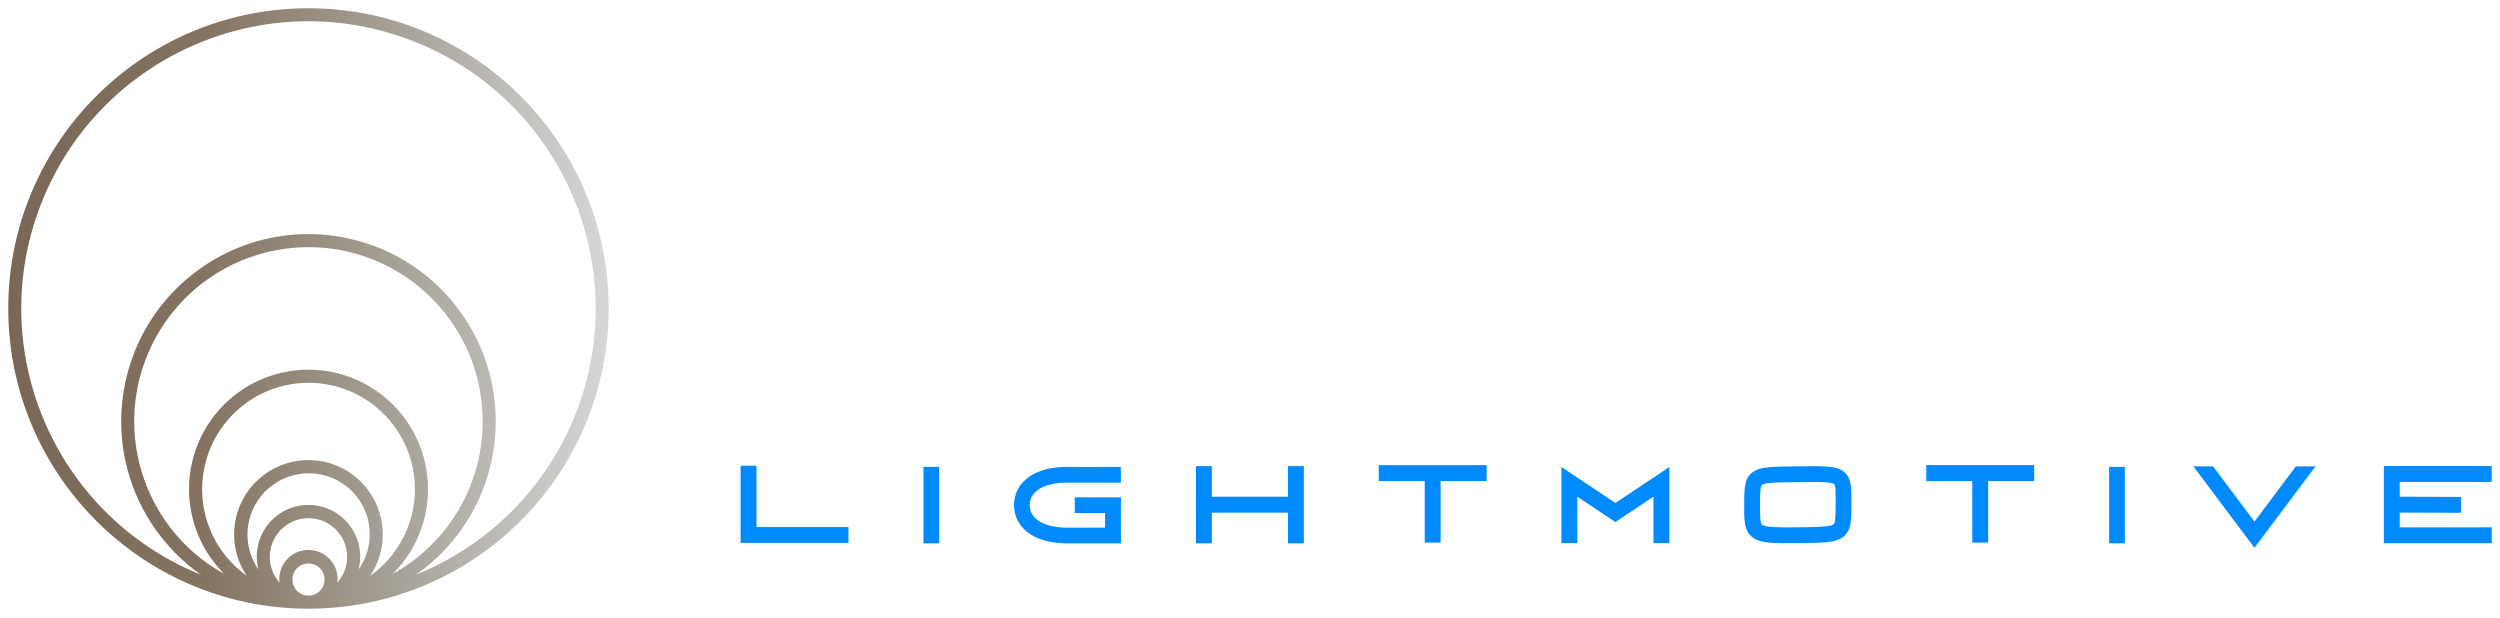 
		<svg xmlns="http://www.w3.org/2000/svg" xmlns:xlink="http://www.w3.org/1999/xlink" version="1.1" width="3020" height="746">
			
			<g transform="scale(1) translate(10, 10)">
				<defs><linearGradient id="linear-gradient" x1="1273.24" y1="956.4" x2="1274.24" y2="956.4" gradientTransform="matrix(725.26, 0, 0, -725.26, -923354.58, 694087.8)" gradientUnits="userSpaceOnUse"><stop offset="0" stop-color="#786756"/><stop offset="0.33" stop-color="#847361"/><stop offset="0.67" stop-color="#a8a49b"/><stop offset="1" stop-color="#d6d6d6"/></linearGradient></defs><g id="1588522091289" rel="symbol"><path class="cls-1" d="M443.79,81.16c-200.27,0-362.63,162.36-362.63,362.63S243.52,806.42,443.79,806.42,806.42,644.07,806.42,443.79,644.07,81.16,443.79,81.16ZM592.58,431.44c82.18,82.19,82.17,215.44,0,297.61a210.19,210.19,0,0,1-47,35.38,144.32,144.32,0,1,0-204.1-.62c.21.21.41.42.62.62C240.32,708.24,203.4,580.23,259.59,478.5S443.8,339.85,545.53,396A210.16,210.16,0,0,1,592.58,431.44ZM534.7,571.2a128.56,128.56,0,0,1,0,181.8h0a129.27,129.27,0,0,1-16.43,13.75,89.75,89.75,0,1,0-149,0A128.52,128.52,0,1,1,534.54,571Zm-126.08,200A34.14,34.14,0,0,0,409,775a46.69,46.69,0,1,1,69.59,0,36.74,36.74,0,0,0,.38-3.77,35.18,35.18,0,1,0-70.35,0Zm87.49-106.89a73.86,73.86,0,0,1,8.2,94.78,62.46,62.46,0,1,0-121,0,74,74,0,0,1,112.84-94.78ZM424.38,771.25a19.41,19.41,0,1,1,19.41,19.41,19.41,19.41,0,0,1-19.41-19.41Zm264.68-82.19A347.05,347.05,0,0,1,573.47,765.5c102.36-71.62,127.27-212.65,55.65-315s-212.66-127.26-315-55.64-127.26,212.65-55.64,315a225.9,225.9,0,0,0,55.64,55.64c-177.68-71.62-263.65-273.71-192-451.39s273.71-263.65,451.39-192,263.65,273.71,192,451.39a346.65,346.65,0,0,1-76.44,115.59Z" transform="translate(-81.16 -81.16)" style="fill: url(#linear-gradient);"/></g><g id="1588522087714" rel="main_text"><path class="cls-2" d="M985,707.82h111.12V727H965.81V633.74H985v74.08Zm220.68,19.67h-19V635.13h19Zm219.54-46c-.16,11.17,0,36.23,0,36.48l.06,9.57h-64.58c-19.4,0-35.64-4.35-47-12.56s-17.56-20.17-17.56-33.63a40.21,40.21,0,0,1,12.17-29.13c11.4-11.32,29.52-17.22,52.41-17,14,.11,54.52,0,54.92,0l9.51,0,0,19-9.5,0c-.41,0-41,.11-55.11,0-17.48-.14-31.27,4-38.88,11.53a21.31,21.31,0,0,0-6.56,15.65c0,16.75,17.44,27.17,45.51,27.17h45.46c0-5.21,0-11.77,0-17.67h-36.61v-19h55.83ZM1627,634.21h19.2v93.28H1627v-37h-91.92v37h-19.2V634.21h19.2v37H1627Zm109.59-1.16H1867v19.2h-55.57V726.6h-19.2V652.25h-55.55v-19.2Zm286,45.69,65.16-43.44v92h-19.2V671.17l-46,30.64-46-30.64v56.12h-19.2v-92Zm277.68-36.09c7.5,7.44,7.44,18.2,7.34,34.49,0,1.22,0,2.47,0,3.77,0,9.67-.07,16.66-1.08,22.55-.87,5-2.86,12.26-10.17,17.13-9.26,6.17-23.09,6.31-53.38,6.61-4.73,0-9.1.09-13.12.09-24,0-36.07-1.27-43.78-8.93-8-8-8-19.73-7.92-37.52.08-19.84.12-31.82,10.18-39.25,8.68-6.42,21.28-6.59,48.9-7l5.51-.07c34.41-.5,48.66-.7,57.53,8.09ZM2288.62,677c.05-9.36.11-19-1.7-20.84-2.26-2.24-12.37-2.76-25.83-2.76-5.54,0-11.65.09-18,.18l-5.53.08c-19.79.26-34.08.46-37.82,3.22-2.36,1.75-2.4,12.06-2.45,24,0,11.08-.08,21.56,2.3,23.91,3.72,3.7,23.82,3.5,43.26,3.31,22.33-.22,38.46-.39,43-3.41,2.67-1.78,2.7-11.05,2.75-23.88,0-1.32,0-2.59,0-3.81Zm109.49-44h130.33v19.2h-55.57V726.6h-19.2V652.25h-55.55v-19.2ZM2638,727.49h-19V635.13h19Zm206.53-92.91h23.76l-73.73,98.31-73.74-98.31h23.76l50,66.64Zm236.64,18.72H2970v17.88l74.11.27-.07,19.2-74-.28v17.82h111.12v19.19H2950.84V634.11h130.32V653.3Z" transform="translate(-81.16 -81.16)" style="fill: #008aff;"/></g>
			</g>
		</svg>
	